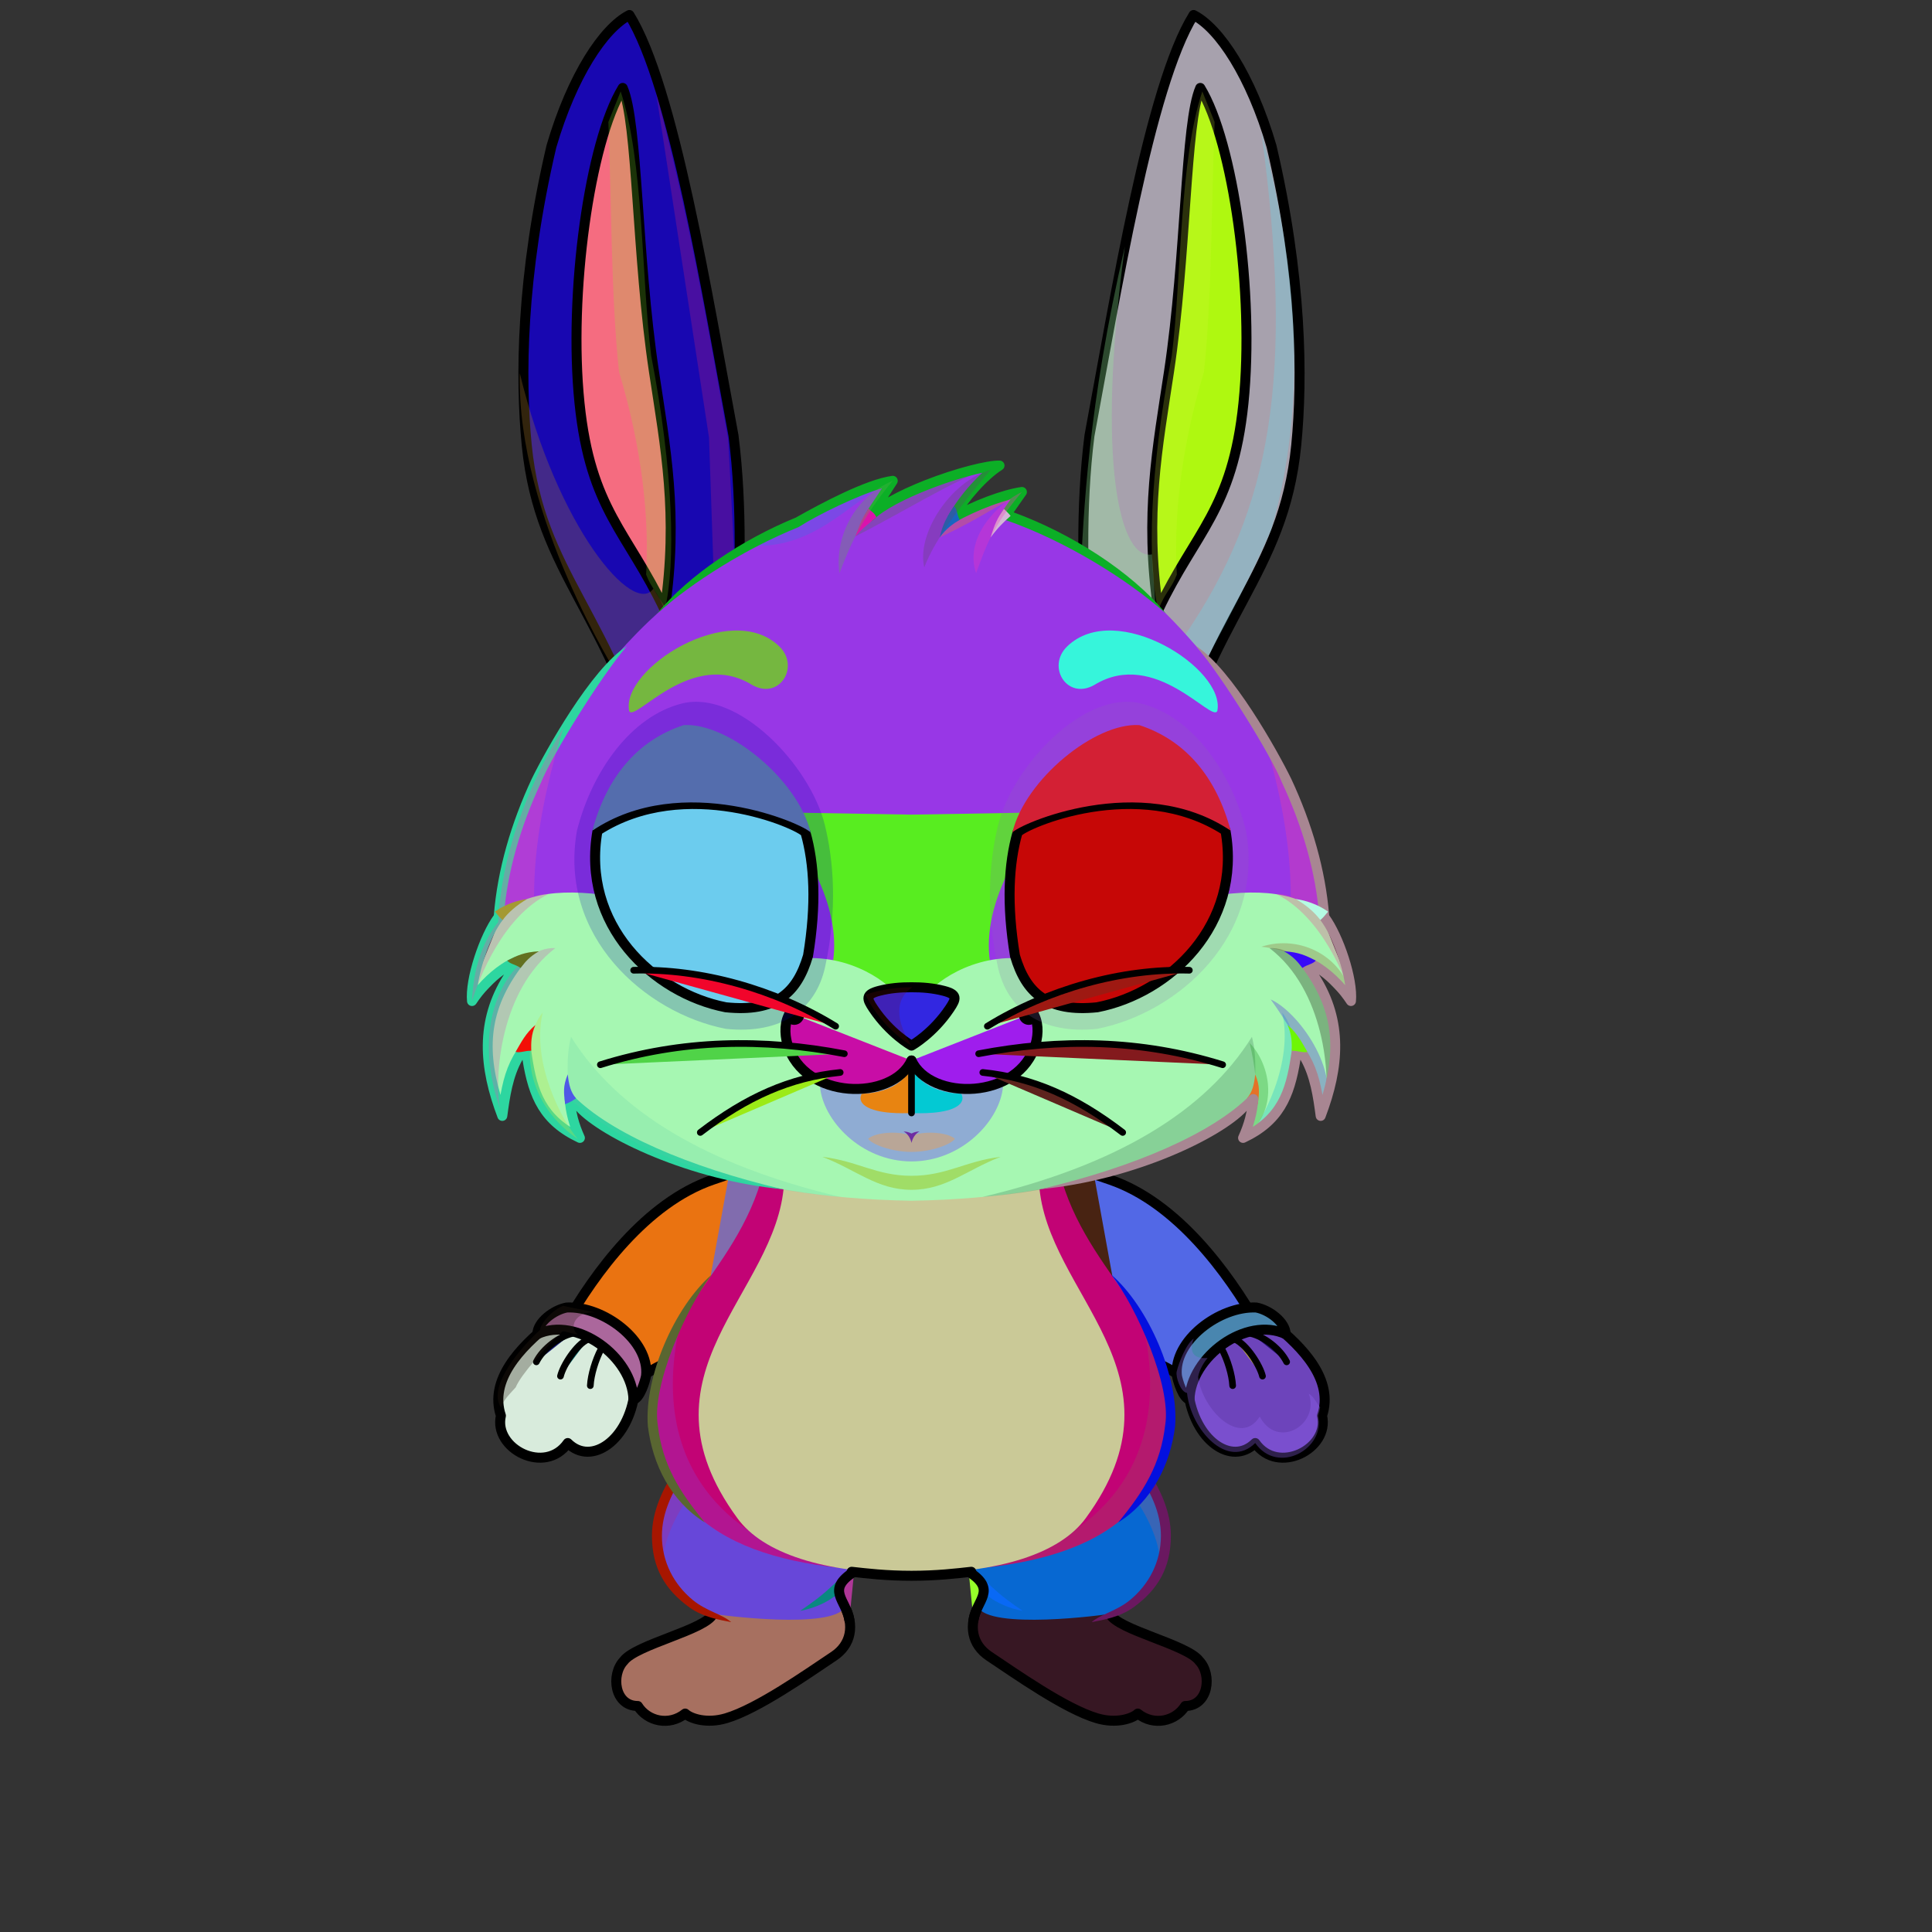 <?xml version="1.0" encoding="UTF-8"?><!DOCTYPE svg PUBLIC "-//W3C//DTD SVG 1.1//EN" "http://www.w3.org/Graphics/SVG/1.1/DTD/svg11.dtd"><!-- Creator: CorelDRAW 2017 --><svg xmlns="http://www.w3.org/2000/svg" xmlns:xlink="http://www.w3.org/1999/xlink" xml:space="preserve" width="290mm" height="290mm" version="1.1" style="shape-rendering:geometricPrecision; text-rendering:geometricPrecision; image-rendering:optimizeQuality; fill-rule:evenodd; clip-rule:evenodd" viewBox="0 0 29000 29000">
 <rect x="0" y="0" width="29000" height="29000" fill="#333333" stroke="none"/>
 <defs>
  <style type="text/css">
   <![CDATA[
    .str2 {stroke:black;stroke-width:100;stroke-linecap:round;stroke-linejoin:round;stroke-miterlimit:22.926}
    .str3 {stroke:black;stroke-width:100;stroke-linecap:round;stroke-linejoin:round;stroke-miterlimit:22.926}
    .str1 {stroke:black;stroke-width:150;stroke-linecap:round;stroke-linejoin:round;stroke-miterlimit:22.926}
    .str0 {stroke:black;stroke-width:150;stroke-linecap:round;stroke-linejoin:round;stroke-miterlimit:22.926}
    .fil4 {fill:none}
    .fil12 {fill:none;fill-rule:nonzero}
    .fil31 {fill:black}
    .fil41 {fill:white}
    .fil35 {fill:black;fill-rule:nonzero}
    .fil1 {fill:black;fill-rule:nonzero}
    .fil2 {fill:black;fill-opacity:0.2}
    .fil36 {fill:black;fill-rule:nonzero;fill-opacity:0.2}
    .fil14 {fill:black;fill-opacity:0.302}
    .fil22 {fill:white;fill-opacity:0.302}
    .fil40 {fill:black;fill-opacity:0.502}
    .fil30 {fill:black;fill-rule:nonzero;fill-opacity:0.6}
    .fil11 {fill:white;fill-opacity:0.702}
    .fil15 {fill:url(#id0)}
    .fil23 {fill:url(#id1)}
    .fil37 {fill:url(#id2)}
    .fil9 {fill:url(#id3)}
    .fil28 {fill:url(#id4)}
    .fil18 {fill:url(#id5)}
    .fil25 {fill:url(#id6)}
    .fil26 {fill:url(#id7)}
    .fil27 {fill:url(#id8)}
    .fil32 {fill:url(#id9)}
    .fil19 {fill:url(#id10)}
    .fil42 {fill:url(#id11)}
    .fil20 {fill:url(#id12)}
    .fil21 {fill:url(#id13)}
    .fil43 {fill:url(#id14)}
    .fil29 {fill:url(#id15)}
    .fil24 {fill:url(#id16)}
    .fil8 {fill:url(#id17)}
    .fil5 {fill:url(#id18)}
    .fil7 {fill:url(#id19)}
    .fil33 {fill:url(#id20)}
    .fil34 {fill:url(#id21)}
    .fil0 {fill:url(#id22)}
    .fil3 {fill:url(#id23)}
    .fil6 {fill:url(#id24)}
    .fil45 {fill:url(#id25)}
    .fil38 {fill:url(#id26)}
    .fil39 {fill:url(#id27)}
    .fil44 {fill:url(#id28)}
    .fil13 {fill:url(#id29);fill-rule:nonzero}
    .fil17 {fill:url(#id30);fill-rule:nonzero}
    .fil10 {fill:url(#id31);fill-rule:nonzero}
    .fil16 {fill:url(#id32);fill-rule:nonzero}
   ]]>
  </style>
  <linearGradient id="id0" gradientUnits="userSpaceOnUse" x1="15252.95" y1="19214.95" x2="18976.85" y2="19214.95">
   <stop offset="0" style="stop-opacity:1; stop-color:#635D5F"/>
   <stop offset="0.361" style="stop-opacity:1; stop-color:#635E5F"/>
   <stop offset="1" style="stop-opacity:1; stop-color:#9E9E9E"/>
  </linearGradient>
  <linearGradient id="id1" gradientUnits="userSpaceOnUse" x1="9479.7" y1="11796.79" x2="9479.7" y2="225.32">
   <stop offset="0" style="stop-opacity:1; stop-color:#635D5F"/>
   <stop offset="1" style="stop-opacity:1; stop-color:#ABABAB"/>
  </linearGradient>
  <linearGradient id="id2" gradientUnits="userSpaceOnUse" x1="15154.34" y1="13606.32" x2="18431.23" y2="13606.32">
   <stop offset="0" style="stop-opacity:1; stop-color:#314039"/>
   <stop offset="0.502" style="stop-opacity:1; stop-color:#9BBCA3"/>
   <stop offset="1" style="stop-opacity:1; stop-color:#314039"/>
  </linearGradient>
  <linearGradient id="id3" gradientUnits="userSpaceOnUse" xlink:href="#id0" x1="12088.41" y1="19482.54" x2="8408.8" y2="18947.35">
  </linearGradient>
  <linearGradient id="id4" gradientUnits="objectBoundingBox" x1="50%" y1="100%" x2="50%" y2="4.14588e-14%">
   <stop offset="0" style="stop-opacity:1; stop-color:black"/>
   <stop offset="1" style="stop-opacity:1; stop-color:#3D3D3D"/>
  </linearGradient>
  <linearGradient id="id5" gradientUnits="userSpaceOnUse" x1="13681.91" y1="17586.96" x2="13681.91" y2="23584.66">
   <stop offset="0" style="stop-opacity:1; stop-color:#635D5F"/>
   <stop offset="0.361" style="stop-opacity:1; stop-color:#645E60"/>
   <stop offset="1" style="stop-opacity:1; stop-color:#9E9E9E"/>
  </linearGradient>
  <linearGradient id="id6" gradientUnits="userSpaceOnUse" xlink:href="#id5" x1="13678.32" y1="18000.49" x2="13678.31" y2="6987.87">
  </linearGradient>
  <linearGradient id="id7" gradientUnits="userSpaceOnUse" x1="13681.94" y1="12192.84" x2="13681.94" y2="14931.29">
   <stop offset="0" style="stop-opacity:1; stop-color:#736F70"/>
   <stop offset="0.4" style="stop-opacity:1; stop-color:#736F70"/>
   <stop offset="1" style="stop-opacity:1; stop-color:#9C9C9C"/>
  </linearGradient>
  <linearGradient id="id8" gradientUnits="userSpaceOnUse" x1="13681.94" y1="13397.27" x2="13681.94" y2="18023.63">
   <stop offset="0" style="stop-opacity:1; stop-color:#FEFEFE"/>
   <stop offset="0.412" style="stop-opacity:1; stop-color:#FEFEFE"/>
   <stop offset="1" style="stop-opacity:1; stop-color:#C7C7C7"/>
  </linearGradient>
  <linearGradient id="id9" gradientUnits="userSpaceOnUse" x1="13681.99" y1="17290.6" x2="13681.99" y2="17002.03">
   <stop offset="0" style="stop-opacity:1; stop-color:#EE4A63"/>
   <stop offset="1" style="stop-opacity:1; stop-color:#CF7A7A"/>
  </linearGradient>
  <linearGradient id="id10" gradientUnits="userSpaceOnUse" x1="13682.61" y1="23621.47" x2="13682.61" y2="17530.18">
   <stop offset="0" style="stop-opacity:1; stop-color:#FEFEFE"/>
   <stop offset="0.369" style="stop-opacity:1; stop-color:#FEFEFE"/>
   <stop offset="0.678" style="stop-opacity:1; stop-color:#D8D8D8"/>
   <stop offset="1" style="stop-opacity:1; stop-color:#CACACA"/>
  </linearGradient>
  <linearGradient id="id11" gradientUnits="userSpaceOnUse" x1="16833.96" y1="10882.58" x2="16833.96" y2="12497.65">
   <stop offset="0" style="stop-opacity:1; stop-color:#5E5E5E"/>
   <stop offset="1" style="stop-opacity:1; stop-color:#333333"/>
  </linearGradient>
  <linearGradient id="id12" gradientUnits="userSpaceOnUse" xlink:href="#id1" x1="17883.8" y1="11796.79" x2="17883.8" y2="225.32">
  </linearGradient>
  <linearGradient id="id13" gradientUnits="userSpaceOnUse" x1="18710.11" y1="5237.41" x2="17295.91" y2="5237.41">
   <stop offset="0" style="stop-opacity:1; stop-color:#FAC4AF"/>
   <stop offset="0.439" style="stop-opacity:1; stop-color:#FFBCA1"/>
   <stop offset="1" style="stop-opacity:1; stop-color:#B57D67"/>
  </linearGradient>
  <linearGradient id="id14" gradientUnits="userSpaceOnUse" xlink:href="#id2" x1="12209.54" y1="13606.32" x2="8932.65" y2="13606.32">
  </linearGradient>
  <linearGradient id="id15" gradientUnits="userSpaceOnUse" x1="13035.58" y1="15256.97" x2="14327.92" y2="15256.97">
   <stop offset="0" style="stop-opacity:1; stop-color:#DB7087"/>
   <stop offset="0.31" style="stop-opacity:1; stop-color:#DB7188"/>
   <stop offset="1" style="stop-opacity:1; stop-color:#FFBDCB"/>
  </linearGradient>
  <linearGradient id="id16" gradientUnits="userSpaceOnUse" xlink:href="#id13" x1="8653.39" y1="5237.41" x2="10067.59" y2="5237.41">
  </linearGradient>
  <linearGradient id="id17" gradientUnits="userSpaceOnUse" x1="15604.72" y1="21259.12" x2="15604.72" y2="24313.04">
   <stop offset="0" style="stop-opacity:1; stop-color:#7A7A7A"/>
   <stop offset="0.69" style="stop-opacity:1; stop-color:#7A7A7A"/>
   <stop offset="1" style="stop-opacity:1; stop-color:#A6A6A6"/>
  </linearGradient>
  <linearGradient id="id18" gradientUnits="userSpaceOnUse" xlink:href="#id17" x1="11756.33" y1="21259.12" x2="11756.33" y2="24313.04">
  </linearGradient>
  <linearGradient id="id19" gradientUnits="userSpaceOnUse" x1="15885.41" y1="23793.09" x2="15885.41" y2="25069.03">
   <stop offset="0" style="stop-opacity:1; stop-color:#A0A0A0"/>
   <stop offset="0.302" style="stop-opacity:1; stop-color:#A0A0A0"/>
   <stop offset="1" style="stop-opacity:1; stop-color:#CCCCCC"/>
  </linearGradient>
  <linearGradient id="id20" gradientUnits="userSpaceOnUse" x1="13299.37" y1="15918.49" x2="13299.37" y2="16709.95">
   <stop offset="0" style="stop-opacity:1; stop-color:#D6D6D6"/>
   <stop offset="0.6" style="stop-opacity:1; stop-color:white"/>
   <stop offset="1" style="stop-opacity:1; stop-color:#FEFEFE"/>
  </linearGradient>
  <linearGradient id="id21" gradientUnits="userSpaceOnUse" xlink:href="#id20" x1="14064.61" y1="15918.49" x2="14064.61" y2="16709.95">
  </linearGradient>
  <linearGradient id="id22" gradientUnits="userSpaceOnUse" x1="11624.71" y1="23749.29" x2="10315.61" y2="25878.38">
   <stop offset="0" style="stop-opacity:1; stop-color:#C9C9C9"/>
   <stop offset="0.102" style="stop-opacity:1; stop-color:#C9C9C9"/>
   <stop offset="0.522" style="stop-opacity:1; stop-color:#F4F4F4"/>
   <stop offset="1" style="stop-opacity:1; stop-color:whitesmoke"/>
  </linearGradient>
  <linearGradient id="id23" gradientUnits="userSpaceOnUse" xlink:href="#id19" x1="11478.09" y1="23793.1" x2="11478.09" y2="25069.03">
  </linearGradient>
  <linearGradient id="id24" gradientUnits="userSpaceOnUse" xlink:href="#id22" x1="14673.51" y1="24813.83" x2="18113.17" y2="24813.84">
  </linearGradient>
  <linearGradient id="id25" gradientUnits="userSpaceOnUse" xlink:href="#id11" x1="10800.76" y1="10953.52" x2="10497.03" y2="12740.78">
  </linearGradient>
  <linearGradient id="id26" gradientUnits="objectBoundingBox" x1="0%" y1="50%" x2="100%" y2="50%">
   <stop offset="0" style="stop-opacity:1; stop-color:#8DB09C"/>
   <stop offset="0.502" style="stop-opacity:1; stop-color:#E8FFC6"/>
   <stop offset="1" style="stop-opacity:1; stop-color:#8DB09C"/>
  </linearGradient>
  <linearGradient id="id27" gradientUnits="userSpaceOnUse" x1="16209.59" y1="12068.19" x2="16209.58" y2="14421.86">
   <stop offset="0" style="stop-opacity:1; stop-color:black"/>
   <stop offset="0.349" style="stop-opacity:1; stop-color:black"/>
   <stop offset="1" style="stop-opacity:1; stop-color:#4F6E67"/>
  </linearGradient>
  <linearGradient id="id28" gradientUnits="userSpaceOnUse" xlink:href="#id27" x1="11154.3" y1="12068.19" x2="11154.29" y2="14421.86">
  </linearGradient>
  <linearGradient id="id29" gradientUnits="userSpaceOnUse" x1="8065.65" y1="20316.73" x2="9700.85" y2="20316.73">
   <stop offset="0" style="stop-opacity:1; stop-color:#E8E8E8"/>
   <stop offset="1" style="stop-opacity:1; stop-color:white"/>
  </linearGradient>
  <linearGradient id="id30" gradientUnits="userSpaceOnUse" xlink:href="#id29" x1="17768.37" y1="20669.13" x2="19192.13" y2="19964.32">
  </linearGradient>
  <linearGradient id="id31" gradientUnits="userSpaceOnUse" xlink:href="#id29" x1="7479.72" y1="20850.46" x2="9526.99" y2="20850.46">
  </linearGradient>
  <linearGradient id="id32" gradientUnits="userSpaceOnUse" xlink:href="#id29" x1="17916.11" y1="21248.75" x2="19804.18" y2="20452.17">
  </linearGradient>
 </defs>
 <g id="LeftLeg">
  <g id="_3088489362432">
   <g>
    <path class="fil0" d="M9573.88 25607.56c143.84,229.73 469.71,306.25 710.94,113.64 82.25,75.38 321.93,156.44 612.73,70.58 476.47,-140.69 1189.29,-663.96 1588.92,-930.44 256.68,-171.15 238.41,-544.4 121.16,-773.91 -423.38,365.24 -911.14,-177.33 -1252.11,-266.11 -435.2,-109.14 -857.91,169.39 -622.39,442.79 -231.41,102.78 -1192.74,479.99 -1370.53,666.43 -196.48,206.03 -140.57,677.02 211.28,677.02z" style="fill:#2e8fe9"/>
    <path class="fil1" d="M9471.91 25509.18l179.92 70.84c-24.02,-363.27 70.95,-533.54 288.35,-635.69 -334.66,-8.44 -477.06,276.36 -468.27,564.85z" style="fill:#03ddad"/>
    <path class="fil1" d="M10344.89 25668.94l-171.39 28.82c-44.58,-234.04 -11.98,-519.11 336.6,-576.96 -162.1,105.53 -189.39,354.22 -165.21,548.14z" style="fill:#d44328"/>
    <path class="fil2" d="M9563.75 25638.25c143.84,229.74 457.38,306.26 698.62,113.65 306.49,280.9 1067.13,-13.34 1405.93,-416.13 366.46,-233.17 787.89,-452.54 926.25,-536.7 181.74,-110.55 143.72,-463.11 24.4,-626.99 -20.78,-15 -42.29,-28.62 -64.56,-40.6 69.73,572.42 -2292.04,1895.54 -2278.76,1178.89 -248.36,366.62 -681.09,199.81 -621.45,-161.29 -147.51,143.73 -315.82,-15.44 -166.22,-294.09 -212.43,66.68 -250.92,309.15 -244.09,472.87 20.12,164.74 124.22,310.39 319.88,310.39z" style="fill:#e0581e"/>
    <path class="fil3" d="M11551.6 25046.29c233.27,-63.02 502.94,-184.23 695.35,-312.53 123.59,-82.42 507.88,-378.27 394.95,-659.16 -285.65,-335.58 -991.02,-243.98 -1460.64,-277.26 -223.5,-30.13 -629.7,97 -491.11,485.47 -131.94,73.15 -300.33,142.21 -370.83,194.75 -209.04,334.19 923.42,684.98 1232.28,568.73z" style="fill:#422cc4"/>
    <path class="fil4 str0" d="M9573.88 25607.56c143.84,229.74 469.71,306.25 710.94,113.64 82.25,75.38 321.93,156.44 612.73,70.58 476.47,-140.69 1220.16,-666.16 1619.79,-932.64 256.68,-171.15 315.96,-462.13 152.73,-765.52 -256.54,-285.57 -973.58,-183.52 -1314.55,-272.3 -435.2,-109.14 -784.2,-80.21 -652.31,402.66 -105.23,239.73 -1158.44,458.41 -1340.61,706.56 -196.46,206 -140.57,677.02 211.28,677.02z" style="fill:#a77060"/>
   </g>
   <g>
    <path class="fil5" d="M13657.36 23330.2c-350.13,0 -812.53,48.85 -1030.26,461.25 -87.53,165.8 123.6,236.81 55.98,329.08 -172.91,345.74 -1892.1,125.83 -2006.85,98.29 -453.63,-190.83 -819.62,-624.03 -820.92,-1068.6 -2.52,-860.66 851.23,-1651.69 1153.94,-1891.1 621.48,859.57 1470.39,1269.07 2648.11,1328.08l0 743z" style="fill:#6747d9"/>
    <path class="fil2" d="M9963.38 23534.94c-67.26,-148.73 -106.69,-305.87 -107.15,-464.07 -2.29,-775.51 724.56,-1425.03 1053.4,-1726.35l157.05 727.06c-26.43,47.89 -52.85,95.78 -79.28,143.67 -387.48,-413.26 -1131.08,852.41 -1024.02,1319.69z" style="fill:#db155c"/>
    <path class="fil1" d="M11053.65 21319.22c-474.85,376.94 -1120.37,1042.59 -1118.33,1735.75 1.13,388.03 178.15,727.78 465.88,963.66 200.45,164.33 440.69,212.09 574.07,330.27 -171.14,-34.1 -422.55,-72.82 -630.16,-223.79 -362.58,-263.67 -557.8,-589.45 -559.21,-1070.14 -2.19,-736.68 664.8,-1449.29 1177.06,-1854.44l46.29 58.59 44.38 60.1 0.02 0z" style="fill:#a71600"/>
    <path class="fil1" d="M12653.42 23857.12c-52.64,47.8 -254.72,249.77 -643.78,323.44 342.19,-232.66 418.64,-321.03 542.83,-433.79l100.95 110.35z" style="fill:#098980"/>
    <path class="fil4 str1" d="M12820.8 23591.19c-432.75,276.25 -118.56,419 -71.82,726.52" style="fill:#ae3797"/>
   </g>
  </g>
 </g>
 <g id="RightLeg">
  <g id="_3088489355392">
   <g>
    <path class="fil6" d="M17789.62 25607.56c-143.84,229.73 -469.71,306.25 -710.94,113.64 -82.25,75.38 -321.93,156.44 -612.73,70.58 -476.47,-140.69 -1189.29,-663.96 -1588.92,-930.44 -256.68,-171.15 -238.41,-544.4 -121.16,-773.91 423.38,365.24 911.14,-177.33 1252.11,-266.11 435.2,-109.14 857.91,169.39 622.39,442.79 231.41,102.78 1192.74,479.99 1370.53,666.43 196.48,206.03 140.57,677.02 -211.28,677.02z" style="fill:#07cd08"/>
    <path class="fil1" d="M17891.59 25509.18l-179.92 70.84c24.02,-363.27 -70.95,-533.54 -288.35,-635.69 334.66,-8.44 477.06,276.36 468.27,564.85z" style="fill:#3703a2"/>
    <path class="fil1" d="M17018.61 25668.94l171.39 28.82c44.58,-234.04 11.98,-519.11 -336.6,-576.96 162.1,105.53 189.39,354.22 165.21,548.14z" style="fill:#eca1e4"/>
    <path class="fil2" d="M17799.75 25638.25c-143.84,229.74 -457.38,306.26 -698.62,113.65 -306.49,280.9 -1067.13,-13.34 -1405.93,-416.13 -366.46,-233.17 -787.89,-452.54 -926.25,-536.7 -181.74,-110.55 -143.72,-463.11 -24.4,-626.99 20.78,-15 42.29,-28.62 64.56,-40.6 -69.73,572.42 2292.04,1895.54 2278.76,1178.89 248.36,366.62 681.09,199.81 621.45,-161.29 147.51,143.73 315.82,-15.44 166.22,-294.09 212.43,66.68 250.92,309.15 244.09,472.87 -20.12,164.74 -124.22,310.39 -319.88,310.39z" style="fill:#27fecc"/>
    <path class="fil7" d="M15811.9 25046.29c-233.27,-63.02 -502.94,-184.23 -695.35,-312.53 -123.59,-82.42 -507.88,-378.27 -394.95,-659.16 285.65,-335.58 991.02,-243.98 1460.64,-277.26 223.5,-30.13 629.7,97 491.11,485.47 131.94,73.15 300.33,142.21 370.83,194.75 209.04,334.19 -923.42,684.98 -1232.28,568.73z" style="fill:#c5dd8a"/>
    <path class="fil4 str0" d="M17789.62 25607.56c-143.84,229.74 -469.71,306.25 -710.94,113.64 -82.25,75.38 -321.93,156.44 -612.73,70.58 -476.47,-140.69 -1220.16,-666.16 -1619.79,-932.64 -256.68,-171.15 -315.96,-462.13 -152.73,-765.52 256.54,-285.57 973.58,-183.52 1314.55,-272.3 435.2,-109.14 784.2,-80.21 652.31,402.66 105.23,239.73 1158.44,458.41 1340.61,706.56 196.46,206 140.57,677.02 -211.28,677.02z" style="fill:#371723"/>
   </g>
   <g>
    <path class="fil8" d="M13703.69 23330.2c350.13,0 812.53,48.85 1030.26,461.25 87.53,165.8 -123.6,236.81 -55.98,329.08 172.91,345.74 1892.1,125.83 2006.85,98.29 453.63,-190.83 819.62,-624.03 820.92,-1068.6 2.52,-860.66 -851.23,-1651.69 -1153.94,-1891.1 -621.48,859.57 -1470.39,1269.07 -2648.11,1328.08l0 743z" style="fill:#0768d2"/>
    <path class="fil2" d="M17397.67 23534.94c67.26,-148.73 106.69,-305.87 107.15,-464.07 2.29,-775.51 -724.56,-1425.03 -1053.4,-1726.35l-157.05 727.06c26.43,47.89 52.85,95.78 79.28,143.67 387.48,-413.26 1131.08,852.41 1024.02,1319.69z" style="fill:#fa5d49"/>
    <path class="fil1" d="M16307.4 21319.22c474.85,376.94 1120.37,1042.59 1118.33,1735.75 -1.13,388.03 -178.15,727.78 -465.88,963.66 -200.45,164.33 -440.69,212.09 -574.07,330.27 171.14,-34.1 422.55,-72.82 630.16,-223.79 362.58,-263.67 557.8,-589.45 559.21,-1070.14 2.19,-736.68 -664.8,-1449.29 -1177.06,-1854.44l-46.29 58.59 -44.38 60.1 -0.02 0z" style="fill:#6a1860"/>
    <path class="fil1" d="M14707.63 23857.12c52.64,47.8 254.72,249.77 643.78,323.44 -342.19,-232.66 -418.64,-321.03 -542.83,-433.79l-100.95 110.35z" style="fill:#0969f5"/>
    <path class="fil4 str1" d="M14540.25 23591.19c432.75,276.25 118.56,419 71.82,726.52" style="fill:#96fe2a"/>
   </g>
  </g>
 </g>
 <g id="LeftArm">
 <animateTransform type="translate" values="0;0 200;0;0 200;0;0 200;0;0 200;0" dur="10" repeatCount="indefinite" additive="sum" attributeName="transform"/>
  <g id="_3088809980016">
   <g>
    <path class="fil9" d="M10698.47 17708.66c-1006.56,345.42 -1818.61,1401.79 -2256.58,2165.43 -288.88,503.69 636.05,1265.03 911.19,1013.51 627.05,-573.16 1208.37,-619.77 1688.45,-542.14 741.88,119.97 1352.69,-1920.87 930.82,-2545.29 -298.45,-339.14 -624.84,-437.37 -1273.88,-91.51z" style="fill:#816cae"/>
    <path class="fil2" d="M9417.71 20830.3c602.27,-518.8 1160.28,-559.8 1623.82,-484.84 171.07,27.66 335.13,-59.69 481.2,-217.95 325.13,-471.76 -752.73,-1097.7 -1038.62,-655.88 -261.31,403.84 -734.1,847.76 -1111.39,1126.01 1.79,93.3 -16.27,193.39 44.96,232.66l0 -0.01 0.03 0.01z" style="fill:#5f241a"/>
    <path class="fil4 str0" d="M10452.72 20332.96c-340.18,46.54 -711.15,199.54 -1099.64,554.65 -275.13,251.49 -1152.89,-508.63 -864.02,-1012.31 437.96,-763.63 1202.86,-1821.23 2209.41,-2166.64 90.05,-30.9 171.83,-58.83 246.03,-84.05" style="fill:#ea7311"/>
   </g>
   <g>
    <path class="fil10" d="M8249.52 19871.22c517.39,-216.39 1179.59,280.43 1277.47,1022.13 -88.75,720.43 -647.85,1120.83 -1004.64,767.11 -339.89,486.99 -1118.53,83.94 -1003.52,-410.55 -178.58,-536.52 287.45,-1024.28 730.69,-1378.69z" style="fill:#b01ae7"/>
    <path class="fil11" d="M8522.35 21660.46c-339.89,486.99 -1058.85,86.42 -943.84,-408.07 -14.66,-44.04 -24.85,-87.77 -31.1,-131.18 57.74,-55.36 85.07,-151.95 170.38,-200.38 -168.72,461.01 469.87,846.91 736.56,342.92 372.86,581.22 1130.89,-387.51 833.37,-864.8 646.92,459.83 -181.56,1840.3 -765.37,1261.51z" style="fill:#f07b56"/>
    <path class="fil1" d="M7587.5 21326.84l-136.73 -145.16c41.66,-159.16 210.7,-395.97 396.38,-369.38 -135.45,104.32 -236.89,311.59 -259.65,514.54zm989.79 275.85l-152.15 56.56c-90.4,-171.92 -77.82,-456.85 107.15,-555.6 -87.37,120.27 -72.87,338.31 45,499.04z" style="fill:#fa6881"/>
    <path class="fil12 str0" d="M8249.52 19871.22c647.88,-368.69 1457.24,222.39 1277.47,1022.13 -88.75,720.43 -647.85,1120.83 -1004.64,767.11 -339.89,486.99 -1118.53,83.94 -1003.52,-410.55 -178.58,-536.52 287.45,-1024.28 730.69,-1378.69z" style="fill:#d8ebdc"/>
    <path class="fil4 str2" d="M8583.69 20017.08c-184.17,43.69 -430.38,221.02 -533.11,424.75" style="fill:#15186f"/>
    <path class="fil4 str2" d="M8826.83 20102.93c-178.36,79.12 -376.04,395.16 -413.88,553.06" style="fill:#016166"/>
    <path class="fil4 str2" d="M9022.5 20250.82c-84.28,159.27 -153.5,386.52 -161.57,548.1" style="fill:#20e470"/>
    <path class="fil13 str0" d="M8065.66 20026.08c-0.65,-177.95 246.51,-364.53 441.5,-399.82 550.72,-24.88 1245,497.87 1190.68,1021.83 -10.33,70.33 -89.49,338.97 -189.41,359.96 -15.21,-637.18 -850.5,-1258.29 -1442.77,-981.97z" style="fill:#ab679c"/>
    <path class="fil14" d="M8929.52 19700.36c-304.06,-17.37 -392.41,236.73 -260.17,324.74 -20.52,19.28 -208.28,-58.56 -229.71,-37.87 -276.92,267.36 -617.46,642.02 -698.64,837.12 -139.93,151.33 -173.99,187.37 -220.72,302.52 -218,-322.8 333.34,-939.5 589.37,-1166.88 -13.95,-48.71 129.89,-266.9 342.3,-359.71 102.76,26.28 374.81,73.8 477.57,100.08z" style="fill:#2d1e16"/>
   </g>
  </g>
 </g>
 <g id="RightArm">
 <animateTransform type="translate" values="0;0 200;0;0 200;0;0 200;0;0 200;0" dur="10" repeatCount="indefinite" additive="sum" attributeName="transform"/>
  <g id="_3088809975824">
   <g>
    <path class="fil15" d="M16665.03 17708.66c1006.56,345.42 1818.61,1401.79 2256.58,2165.43 288.88,503.69 -636.05,1265.03 -911.19,1013.52 -627.05,-573.17 -1208.37,-619.78 -1688.45,-542.15 -741.88,119.97 -1352.69,-1920.87 -930.81,-2545.29 298.44,-339.14 624.83,-437.37 1273.87,-91.51z" style="fill:#482312"/>
    <path class="fil2" d="M17945.79 20830.3c-602.27,-518.8 -1160.28,-559.8 -1623.82,-484.84 -171.07,27.66 -335.13,-59.69 -481.2,-217.95 -325.13,-471.76 752.73,-1097.7 1038.62,-655.88 261.31,403.84 734.1,847.76 1111.39,1126.01 -1.79,93.3 16.27,193.39 -44.96,232.66l0 -0.01 -0.03 0.01z" style="fill:#71fd91"/>
    <path class="fil4 str0" d="M16910.78 20332.96c340.18,46.54 711.15,199.54 1099.64,554.65 275.13,251.49 1152.89,-508.63 864.02,-1012.31 -437.96,-763.63 -1202.86,-1821.23 -2209.41,-2166.64 -90.05,-30.9 -171.83,-58.83 -246.03,-84.05" style="fill:#5268e6"/>
   </g>
   <g>
    <path class="fil16" d="M19113.98 19871.22c-517.39,-216.39 -1179.59,280.43 -1277.47,1022.13 88.75,720.43 647.85,1120.83 1004.64,767.11 339.89,486.99 1118.53,83.94 1003.52,-410.55 178.58,-536.52 -287.45,-1024.28 -730.69,-1378.69z" style="fill:#e93deb"/>
    <path class="fil11" d="M18752.11 19827.95c284.41,251.15 771.15,757.91 870.39,996.4 139.93,151.33 173.99,187.37 220.72,302.52 234.83,-347.73 -527.46,-1076.42 -731.19,-1246.02l-359.92 -52.9z" style="fill:#55db6b"/>
    <path class="fil1" d="M19776 21326.84l136.73 -145.16c-41.66,-159.16 -210.7,-395.97 -396.38,-369.38 135.45,104.32 236.89,311.59 259.65,514.54zm-989.79 275.85l152.15 56.56c90.4,-171.92 77.82,-456.85 -107.15,-555.6 87.37,120.27 72.87,338.31 -45,499.04z" style="fill:#4e8e44"/>
    <path class="fil12 str0" d="M19113.98 19871.22c-647.88,-368.69 -1457.24,222.39 -1277.47,1022.13 88.75,720.43 647.85,1120.83 1004.64,767.11 339.89,486.99 1118.53,83.94 1003.52,-410.55 178.58,-536.52 -287.45,-1024.28 -730.69,-1378.69z" style="fill:#6d44bb"/>
    <path class="fil4 str2" d="M18779.81 20017.08c184.17,43.69 430.38,221.02 533.11,424.75" style="fill:#211066"/>
    <path class="fil4 str2" d="M18536.67 20102.93c178.36,79.12 376.04,395.16 413.88,553.06" style="fill:#d0ba3e"/>
    <path class="fil4 str2" d="M18341 20250.82c84.28,159.27 153.5,386.52 161.57,548.1" style="fill:#a62118"/>
    <path class="fil17 str0" d="M19297.84 20026.08c0.65,-177.95 -246.51,-364.53 -441.5,-399.82 -550.72,-24.88 -1245,497.87 -1190.68,1021.83 10.33,70.33 89.49,338.97 189.41,359.96 15.21,-637.18 850.5,-1258.29 1442.77,-981.97z" style="fill:#4986af"/>
    <path class="fil14" d="M18841.15 21660.46c339.89,486.99 1058.85,86.42 943.84,-408.07 14.66,-44.04 24.85,-87.77 31.1,-131.18 -57.74,-55.36 -85.07,-151.95 -170.38,-200.38 168.72,461.01 -469.87,846.91 -736.56,342.92 -297.07,463.08 -859.53,-103.28 -925.41,-594.04 22.43,-126.79 104.18,-240.97 142.54,-286.37 -201.17,19.18 -287.36,-79.37 -207.73,-291.62 -115.34,81.98 -226.32,367.44 -255.88,495.38 -18.83,81.51 59.63,310.55 154.87,321.31 57.69,553.39 610.23,1161.88 1023.61,752.05z" style="fill:#996bf9"/>
   </g>
  </g>
 </g>
 <g id="Body">
 <animateTransform type="translate" values="0;0 200;0;0 200;0;0 200;0;0 200;0" dur="10" repeatCount="indefinite" additive="sum" attributeName="transform"/>
  <g id="_3088809971536">
   <path class="fil18" d="M13681.91 23584.65c-2066.44,0 -3672.05,-468.81 -3882.82,-2186.56 -189.76,-1498.94 1265.84,-2229.52 1661.9,-3811.13 846.72,89.58 1269.39,137.52 2220.92,158.78 951.53,-21.26 1374.2,-69.2 2220.92,-158.78 396.06,1581.61 1851.66,2312.19 1661.9,3811.13 -210.77,1717.75 -1816.38,2186.56 -3882.82,2186.56z" style="fill:#c20375"/>
   <path class="fil2" d="M12460.77 23516.79c-1462.11,-182.68 -2490.86,-748.96 -2661.68,-2118.7 -40.82,-625.34 34.46,-953.91 416.14,-1562.86 -483.68,2081.92 606.32,3242.51 2245.54,3681.56z" style="fill:#7363fe"/>
   <path class="fil2" d="M14902.73 23516.79c1462.11,-182.68 2490.86,-748.96 2661.68,-2118.7 40.82,-625.34 -34.46,-953.91 -416.14,-1562.86 483.68,2081.92 -606.32,3242.51 -2245.54,3681.56z" style="fill:#7d7953"/>
   <path class="fil19" d="M11069.36 22790.23c383.81,523.6 1282.49,823.13 2613.25,831.24 1330.76,-8.11 2229.44,-307.64 2613.25,-831.24 1600.89,-2184.13 -596.24,-3359.17 -699.2,-5026.22 -360.45,-156 -1134.13,-233.91 -1909.35,-233.81l-9.4 0.01 0 -0.01c-775.22,-0.1 -1548.9,77.81 -1909.35,233.81 -102.96,1667.05 -2300.09,2842.09 -699.2,5026.22zm2617.95 -5260.02l0 -0.01" style="fill:#cac997"/>
   <path class="fil4 str1" d="M12784.18 23593c217.97,24 516.15,59.99 897.57,59.99 381.42,0 679.6,-35.99 897.57,-59.99" style="fill:#3e7571"/>
   <path class="fil1" d="M10578.99 22852.12c-508.42,-318.66 -783.45,-867.36 -854.31,-1444.95 -57.38,-739.1 402.94,-1794.35 959.1,-2275.15 -379.19,486.76 -904.9,1672.99 -810.28,2256.99 68.78,598.88 325.22,1001.98 705.49,1463.11z" style="fill:#596631"/>
   <path class="fil1" d="M16784.51 22852.12c508.42,-318.66 783.45,-867.36 854.31,-1444.95 57.38,-739.1 -402.94,-1794.35 -959.1,-2275.15 379.19,486.76 904.9,1672.99 810.28,2256.99 -68.78,598.88 -325.22,1001.98 -705.49,1463.11z" style="fill:#0310df"/>
  </g>
 </g>
 <g id="Ears">
 <animateTransform type="translate" values="0;0 200;0;0 200;0;0 200;0;0 200;0" dur="10" repeatCount="indefinite" additive="sum" attributeName="transform"/>
  <g id="_3088809969168">
   <path class="fil20 str0" d="M16322.14 9825.84c-70.11,-1072.38 -104.65,-2214.2 31.08,-3286.59 389.43,-2084.54 897.54,-5245.07 1562.63,-6313.93 387.48,198.53 858.5,908.2 1170.54,1971.11 456.99,1949.99 469.97,3480.9 370.5,4487.04 -193.47,1957.06 -1287.91,2537.5 -1937.93,5113.32 -413.01,-680.15 -783.82,-1290.8 -1196.82,-1970.95z" style="fill:#a7a1ad"/>
   <path class="fil21 str0" d="M17547.18 5578.3c263.15,-1747.26 242,-3740.69 469.32,-4258.44 496.34,809.99 816.9,3087.73 648.24,4731.69 -164.37,1602.2 -720.52,1927.22 -1279.18,3103.4 -209.07,-1434.76 -9.4,-2441.18 161.62,-3576.65z" style="fill:#aff810"/>
   <path class="fil2" d="M18047.17 1372.19l184.59 459.36c-47.45,1181.11 -38.69,2606.87 -159.34,3746.03 -352.84,1175.17 -455.54,2213.84 -407.64,3047.05 -81.17,212.74 -167.61,251.09 -279.22,530.32 -169.01,-695 -129.96,-2087.93 203.13,-3814.71 150.16,-1193.13 110.44,-2922.78 458.48,-3968.05z" style="fill:#d9f83f"/>
   <path class="fil14" d="M16212.25 8763.98c56,-1103.38 115.52,-2653.84 672.69,-5064.69 -439.43,3257.5 -70.74,4718.77 406.07,4621.74l50.67 752.71 -1129.43 -309.76z" style="fill:#93f19a"/>
   <path class="fil22" d="M18139.35 9844.74c370.63,-690.33 690.9,-1312.85 941.05,-1891.41 648.24,-2223.68 259.13,-4451.54 -146.59,-5968.55 495.78,3675.16 152.48,5630.36 -1137.86,7534.89 129.69,168.55 228.93,216.72 343.4,325.07z" style="fill:#69daed"/>
  </g>
  <g id="_3088809966256">
   <path class="fil23 str0" d="M11041.36 9825.84c70.11,-1072.38 104.65,-2214.2 -31.08,-3286.59 -389.43,-2084.54 -897.54,-5245.07 -1562.63,-6313.93 -387.48,198.53 -858.5,908.2 -1170.54,1971.11 -456.99,1949.99 -469.97,3480.9 -370.5,4487.04 193.47,1957.06 1287.91,2537.5 1937.93,5113.32 413.01,-680.15 783.82,-1290.8 1196.82,-1970.95z" style="fill:#1807b1"/>
   <path class="fil24 str0" d="M9816.32 5578.3c-263.15,-1747.26 -242,-3740.69 -469.32,-4258.44 -496.34,809.99 -816.9,3087.73 -648.24,4731.69 164.37,1602.2 720.52,1927.22 1279.18,3103.4 209.07,-1434.76 9.4,-2441.18 -161.62,-3576.65z" style="fill:#f56c80"/>
   <path class="fil2" d="M9316.33 1372.19l-184.59 459.36c47.45,1181.11 38.69,2606.87 159.34,3746.03 352.84,1175.17 455.54,2213.84 407.64,3047.05 81.17,212.74 167.61,251.09 279.22,530.32 169.01,-695 129.96,-2087.93 -203.13,-3814.71 -150.16,-1193.13 -110.44,-2922.78 -458.48,-3968.05z" style="fill:#8bff2b"/>
   <path class="fil14" d="M9291.88 10179.94c-9.29,-39.34 -1537.52,-2405.57 -1489.9,-4579.15 566.03,2334.31 1711.17,3659.62 2005.75,3234.23 313.74,525.28 157.3,187.34 278.28,429.9l-794.13 915.02z" style="fill:#a8792b"/>
   <path class="fil22" d="M11017.27 8242.86l-86.79 -1654.17c-312.77,-1731.9 -607.95,-3465.38 -1080.31,-5182.77l792.45 5163.43 64.06 1878.91 310.59 -205.4z" style="fill:#b7227b"/>
  </g>
 </g>
 <g id="Head">
 <animateTransform type="translate" values="0;0 200;0;0 200;0;0 200;0;0 200;0" dur="10" repeatCount="indefinite" additive="sum" attributeName="transform"/>
  <g id="_3088810013264">
   <path class="fil25" d="M13681.94 18000.49l-6221.12 -4341.92c226.69,-2223.97 1999.71,-4643.01 4125.86,-5605.23 266.32,-120.53 1194.73,-750.54 1813.74,-836.21 -353.87,503.04 -277.64,390.59 -348.21,536.77 386.84,-378.77 1621.09,-774.42 1951.26,-765.89 -203.88,126.03 -516.31,450.6 -703.93,785.37 336.55,-187.22 759.34,-348.28 1039.52,-388.83 -73.52,104.47 -150.27,186.59 -267.91,361.04 796.47,229.14 1678.09,712.43 2428.12,1462.13 1272.9,1272.33 2245.24,3075.01 2396.54,4384.23l-6213.87 4408.54z" style="fill:#9837e6"/>
   <path class="fil26" d="M15732.37 12192.84c-712.48,842.18 -1159.98,1906.72 -707.77,2738.45l-1342.66 0 -1342.66 0c452.21,-831.73 4.71,-1896.27 -707.77,-2738.45l2050.43 35.02 2050.43 -35.02z" style="fill:#58ed20"/>
   <path class="fil27" d="M13681.94 18023.63c-2723.24,-44.78 -4165.99,-783.9 -5131.3,-1526.22 -118.03,-138.57 246.03,729.87 153.89,582.98 -811.58,-415.94 -749.13,-1192.43 -824.07,-1369.1 -395.6,560.2 -300.41,1173.5 -340.72,1038.92 -553.06,-1682.09 291.96,-2193.22 265.55,-2332.99 -22.92,-121.3 -659.06,672.35 -720.47,608.55 -92.95,-96.57 385.73,-1039.1 398.95,-1232.06 617.85,-831.01 2853.43,-226.15 4329.93,625.82 813.96,-175.83 1501.1,294.7 1647.77,525.5l220.47 45.69 220.47 -45.69c146.67,-230.8 833.81,-701.33 1647.77,-525.5 1476.5,-851.97 3712.08,-1456.83 4329.93,-625.82 13.22,192.96 491.9,1135.49 398.95,1232.06 -61.41,63.8 -697.55,-729.85 -720.47,-608.55 -26.41,139.77 818.61,650.9 265.55,2332.99 -40.31,134.58 54.88,-478.72 -340.72,-1038.92 -74.94,176.67 -12.49,953.16 -824.07,1369.1 -92.14,146.89 271.92,-721.55 153.89,-582.98 -965.31,742.32 -2408.06,1481.44 -5131.3,1526.22z" style="fill:#a6f7b2"/>
   <path class="fil22" d="M18791.75 15563.76c81.81,311.65 42.74,619.28 40.38,915.13 -967.87,841.27 -2476.24,1356.5 -4083.45,1487.34 2016.32,-478.51 3346.27,-1286.89 4043.07,-2402.47z" style="fill:#407b5a"/>
   <path class="fil28" d="M11698 9703.13c314.53,304.53 -0.98,813.51 -410.39,576.75 -910.55,-556.47 -1767.89,580.36 -1843.76,391.29 -126.22,-629.61 1517.15,-1681.61 2254.15,-968.04z" style="fill:#75b740"/>
   <g>
    <path class="fil22" d="M19155.84 13418.13c69.86,1.12 143.71,13.38 218.92,37.01 1.27,-739.41 -146.21,-1579.4 -441.87,-2533.03 571.54,928.44 934.68,1945.99 981.08,2919.44 211.52,263.08 371.07,653.4 392.57,1184.23 -104.11,-336.23 -458.59,-1264.39 -1150.7,-1607.65z" style="fill:#f24296"/>
    <path class="fil22" d="M19055.04 14230.87c554.58,-30.16 1350.37,927.79 829.06,2416.66 95.07,-497.49 -5.61,-1788.17 -829.06,-2416.66z" style="fill:#1a190c"/>
    <path class="fil22" d="M19245.2 15199.13c295.77,354.2 338.95,1298.27 -527.5,1898.9 231.99,-267.7 703.66,-1146.7 527.5,-1898.9z" style="fill:#10bed2"/>
   </g>
   <path class="fil29 str0" d="M13681.94 15694.79l-0.19 -0.11 -0.19 0.11 0 -0.21c-11.76,-6.6 -323.19,-183.64 -572.44,-555.43 -100.94,-150.58 -121.03,-212.36 89.47,-266.52 158.98,-40.9 320.03,-54.23 483.16,-53.43 163.13,-0.8 324.18,12.53 483.16,53.43 210.5,54.16 190.41,115.94 89.47,266.52 -249.25,371.79 -560.68,548.83 -572.44,555.43l0 0.21z" style="fill:#3227e1"/>
   <path class="fil30" d="M12344.15 17364.52c525.55,61.64 811.65,284.62 1337.79,284.62 526.14,0 812.24,-222.98 1337.79,-284.62 -503.02,191.36 -818.07,494.94 -1337.79,494.9 -519.72,0.04 -834.77,-303.54 -1337.79,-494.9z" style="fill:#9dcc36"/>
   <g>
    <path class="fil31" d="M13681.94 17433.2c-759.09,0 -1334.68,-619.85 -1374.24,-1131.17 531.03,229.73 1337.35,65.02 1346.61,-406.99l27.63 0 27.63 0c9.26,472.01 815.58,636.72 1346.61,406.99 -39.56,511.32 -615.15,1131.17 -1374.24,1131.17z" style="fill:#8facd3"/>
    <path class="fil32" d="M13681.99 17051.55c-159.18,-77.17 -527.46,-64.64 -651.6,41.13 52.43,82.53 349.71,197.92 651.55,197.92l0.05 -239.05c159.18,-77.17 527.46,-64.64 651.6,41.13 -52.43,82.53 -349.71,197.92 -651.55,197.92l-0.05 -239.05z" style="fill:#b9a697"/>
    <path class="fil33" d="M13681.81 15918.49l0 787.79c0,0 -392.11,26.8 -615.42,-64.51 -223.3,-91.31 -130.19,-224.25 -130.19,-224.25 0,0 685.02,2.92 745.61,-499.03z" style="fill:#e88411"/>
    <path class="fil34" d="M13682.17 15918.49l0 787.79c0,0 392.11,26.8 615.42,-64.51 223.3,-91.31 130.19,-224.25 130.19,-224.25 0,0 -685.02,2.92 -745.61,-499.03z" style="fill:#03c9d3"/>
    <line class="fil4 str2" x1="13681.94" y1="15895.05" x2="13681.94" y2="16706.28"/>
    <g>
     <path class="fil4 str0" d="M11860.46 15203.79c-82.88,119.02 -87.68,307.54 -41.48,467.47 244.49,846.38 1582.6,858.72 1862.95,247.23" style="fill:#c80da6"/>
     <circle class="fil31" cx="11920.84" cy="15233.73" r="149.93"/>
    </g>
    <g>
     <path class="fil4 str0" d="M15503.42 15203.79c82.88,119.02 87.68,307.54 41.48,467.47 -244.49,846.38 -1582.6,858.72 -1862.95,247.23" style="fill:#9f1ded"/>
     <circle class="fil31" cx="15443.04" cy="15233.73" r="149.93"/>
    </g>
   </g>
   <path class="fil35" d="M9407.14 9701.48c-388.18,452.64 -1122.09,1631.75 -1289.53,2050.76 -309.08,661.79 -506.55,1348.69 -557.1,2017.7 -1.21,16.29 -7.56,30.98 -17.33,42.6 -182.07,239.97 -325.95,672.4 -371.58,975.18 156.19,-179.78 383.31,-371.75 611.72,-441.98 39.47,-12.13 81.32,10.04 93.45,49.51 7.74,25.2 1.51,51.37 -14.29,70.16 -488.74,627.45 -573.45,1209.99 -350.18,1969.96 56.66,-312.37 127.66,-515.5 314.79,-778.11 23.94,-33.65 70.65,-41.52 104.3,-17.58 17.39,12.37 27.89,30.82 30.68,50.4 72.04,503.51 136.07,929.47 597.14,1225.17 -11.56,-34.82 -21.98,-69.7 -31.24,-104.65 -26.91,-101.55 -44.29,-203.81 -52.04,-307.62 -3.07,-41.26 27.88,-77.21 69.14,-80.28 21.52,-1.6 41.59,6.06 56.31,19.61 559.88,567.36 1735.76,1075.66 3146.45,1408.12 -1396.02,-132.6 -2715.76,-765.18 -3097.92,-1176.67 6.5,33.09 14.1,66 22.78,98.76 24.33,91.83 57.08,182.68 98.19,273.27 10.43,20.04 11.71,44.54 1.33,66.53 -17.63,37.37 -62.24,53.38 -99.61,35.75 -564.47,-266.26 -737.74,-660.77 -829.71,-1241.07 -146.46,255.37 -190.56,561.82 -228.57,849.42 -2.34,27.88 -20.29,53.3 -48.21,63.81 -38.67,14.56 -81.83,-4.98 -96.39,-43.65 -284.02,-747.8 -342.3,-1456.44 94.98,-2149.11 -161.47,116.53 -308.57,273.33 -417.18,439.32l-0.14 -0.09c-11.98,18.28 -31.81,31.18 -55.24,33.48 -41.09,4.04 -77.69,-26 -81.73,-67.09 -34.37,-350.25 193.97,-1010.55 402.39,-1296.01 54.49,-680.01 255.98,-1376.94 569.45,-2048.12 200.54,-411.27 891.18,-1651.49 1424.89,-1987.48z" style="fill:#2dd6a0"/>
   <path class="fil2" d="M12379.69 12377.63c131.86,530.12 194.65,1275.24 5.4,2136.4 -140,637.05 -649.03,1015.51 -1489.09,929.49 -1217.86,-237.75 -2517.44,-1393.04 -2235.52,-2974.51 222.86,-884.51 807,-1718.55 1578.83,-1910.14 840.95,-208.76 1918.81,927.97 2140.38,1818.76z" style="fill:#0202ae"/>
   <path class="fil2" d="M13681.94 15694.79c0,0 -434.77,-240.48 -693.17,-763.5 232.37,-76.9 467.57,-114.26 705.69,-112 -264.04,170.75 -255.54,503.85 -12.52,875.5z" style="fill:#740d0c"/>
   <path class="fil22" d="M13352.14 7255.8c-626.87,125.52 -1464.92,653.92 -1975.37,937.48 937.73,0.63 1471.05,-758.64 1975.37,-937.48z" style="fill:#3a72e4"/>
   <path class="fil14" d="M8336.32 14230.87c-554.58,-30.16 -1350.37,927.79 -829.06,2416.66 -95.07,-497.49 5.61,-1788.17 829.06,-2416.66z" style="fill:#cd5eb7"/>
   <path class="fil14" d="M8235.52 13418.13c-69.86,1.12 -143.71,13.38 -218.92,37.01 -1.27,-739.41 146.21,-1579.4 441.87,-2533.03 -571.54,928.44 -934.68,1945.99 -981.08,2919.44 -211.52,263.08 -371.07,653.4 -392.57,1184.23 104.11,-336.23 458.59,-1264.39 1150.7,-1607.65z" style="fill:#ea4eb0"/>
   <path class="fil14" d="M8146.16 15199.13c-295.77,354.2 -338.95,1298.27 527.5,1898.9 -231.99,-267.7 -703.66,-1146.7 -527.5,-1898.9z" style="fill:#bee147"/>
   <path class="fil2" d="M8571.75 15563.76c-81.81,311.65 -42.74,619.28 -40.38,915.13 967.87,841.27 2476.24,1356.5 4083.45,1487.34 -2016.32,-478.51 -3346.27,-1286.89 -4043.07,-2402.47z" style="fill:#5ecba7"/>
   <path class="fil14" d="M18757.19 15655.31c319.58,326.03 456.39,1046.28 -97.84,1425.08 193.27,-294.76 273.98,-688.11 97.84,-1425.08z" style="fill:#1c971f"/>
   <path class="fil14" d="M19073.53 15001.62c449.64,203.15 1117.84,1186.63 750.6,1748.59 65.86,-346.26 -306.01,-1135 -750.6,-1748.59z" style="fill:#4614e6"/>
   <path class="fil14" d="M18933.18 14211.09c573.87,-188.96 1253.74,137.82 1373.36,814.69 -195.44,-293.32 -662.69,-738.66 -1373.36,-814.69z" style="fill:#8e6530"/>
   <path class="fil31" d="M18717.1 16486.53c79.62,-93.43 107.01,-197.33 124.11,-359.83 75.61,182.53 59.1,276.17 39.58,446.87 -68.6,-25.77 -83.81,-34.46 -163.69,-87.04z" style="fill:#e57227"/>
   <path class="fil35" d="M17956.36 9701.48c388.18,452.64 1122.09,1631.75 1289.53,2050.76 309.08,661.79 506.55,1348.69 557.1,2017.7 1.21,16.29 7.56,30.98 17.33,42.6 182.07,239.97 325.95,672.4 371.58,975.18 -156.19,-179.78 -383.31,-371.75 -611.72,-441.98 -39.47,-12.13 -81.32,10.04 -93.45,49.51 -7.74,25.2 -1.51,51.37 14.29,70.16 488.74,627.45 573.45,1209.99 350.18,1969.96 -56.66,-312.37 -127.66,-515.5 -314.79,-778.11 -23.94,-33.65 -70.65,-41.52 -104.3,-17.58 -17.39,12.37 -27.89,30.82 -30.68,50.4 -72.04,503.51 -136.07,929.47 -597.14,1225.17 11.56,-34.82 21.98,-69.7 31.24,-104.65 26.91,-101.55 44.29,-203.81 52.04,-307.62 3.07,-41.26 -27.88,-77.21 -69.14,-80.28 -21.52,-1.6 -41.59,6.06 -56.31,19.61 -559.88,567.36 -1735.76,1075.66 -3146.45,1408.12 1396.02,-132.6 2715.76,-765.18 3097.92,-1176.67 -6.5,33.09 -14.1,66 -22.78,98.76 -24.33,91.83 -57.08,182.68 -98.19,273.27 -10.43,20.04 -11.71,44.54 -1.33,66.53 17.63,37.37 62.24,53.38 99.61,35.75 564.47,-266.26 737.74,-660.77 829.71,-1241.07 146.46,255.37 190.56,561.82 228.57,849.42 2.34,27.88 20.29,53.3 48.21,63.81 38.67,14.56 81.83,-4.98 96.39,-43.65 284.02,-747.8 342.3,-1456.44 -94.98,-2149.11 161.47,116.53 308.57,273.33 417.18,439.32l0.14 -0.09c11.98,18.28 31.81,31.18 55.24,33.48 41.09,4.04 77.69,-26 81.73,-67.09 34.37,-350.25 -193.97,-1010.55 -402.39,-1296.01 -54.49,-680.01 -255.98,-1376.94 -569.45,-2048.12 -200.54,-411.27 -891.18,-1651.49 -1424.89,-1987.48z" style="fill:#a88692"/>
   <path class="fil22" d="M14824.75 7032.36c-626.87,125.52 -1453.33,368.78 -1985.79,1019.71 720.77,-369.79 1481.47,-840.87 1985.79,-1019.71z" style="fill:#59694c"/>
   <g>
    <path class="fil31" d="M19549.59 14529.42c-71.63,-92.88 -136.18,-170.96 -275.44,-250.12 224.5,13.25 324.35,62.81 476.39,140.06 -49.71,55.11 -122.8,54.57 -200.95,110.06z" style="fill:#3809f8"/>
    <path class="fil31" d="M19389.55 15772.44c2.33,-121.84 2.13,-236.96 -62.44,-387.13 148.42,126.28 214.29,261.84 296.45,403.66 -70.87,18.63 -138.44,-19.82 -234.01,-16.53z" style="fill:#6ef605"/>
    <path class="fil31" d="M19818.89 13810.76c-80.32,-110.48 -208.87,-223.4 -367.05,-315.49 139.6,18.63 323.24,74.81 483.37,189.04 -36.75,38.73 -51.69,69.41 -116.32,126.45z" style="fill:#b5fbe3"/>
   </g>
   <path class="fil31" d="M13801.04 16983.71c-42.26,0.82 -81.68,11.88 -119.05,30.35 -37.37,-18.47 -76.79,-29.53 -119.05,-30.35 65.99,36.76 103.22,102.74 119.05,171.46 15.83,-68.72 53.06,-134.7 119.05,-171.46z" style="fill:#6e2da2"/>
   <path class="fil22" d="M15364.65 7411.4c-626.87,125.52 -997.64,285.47 -1259.68,655.66 728.7,-345.98 769.92,-447.71 1259.68,-655.66z" style="fill:#f17e19"/>
   <path class="fil1" d="M15109.98 7811.11c863.79,302.88 1787.08,864.33 2389.29,1396.61 -523.48,-632.53 -1426.4,-1203.29 -2283.63,-1517.05 53.21,-76.9 101.15,-144.76 143.09,-204.14 13.71,-19.43 28.44,-39.23 41.56,-58.91 10.58,-15.03 15.68,-33.98 12.89,-53.62 -5.82,-40.93 -43.74,-69.39 -84.67,-63.57 -143.46,20.76 -322.19,71.71 -507.78,141.13 -101.79,38.07 -205.81,81.76 -307.27,129.1 53.21,-72.57 110.06,-142.16 167.63,-206.39 128.14,-142.97 258.96,-258.92 360.37,-321.9 21.46,-12.69 36.09,-35.84 36.72,-62.6 0.97,-41.26 -31.69,-75.5 -72.95,-76.47 -192.83,-4.97 -671.57,118.33 -1122.7,295.4 -197.07,77.35 -390.18,165.38 -553.84,258.06 36.41,-55.6 80.53,-123.83 135.01,-209.49l-0.1 -0.06c9.17,-14.44 13.47,-32.07 10.94,-50.33 -5.66,-40.93 -43.44,-69.53 -84.37,-63.87 -199.49,27.6 -465.85,130.4 -731.63,254.27 -256.3,119.45 -517.47,261.41 -714.24,372.35 -793.79,325.25 -1597.89,855.47 -2080.07,1438.09 540.5,-477.73 1339.63,-978.92 2122.25,-1295.62 300.86,-192.54 900.14,-480.83 1252.84,-582.69 -69.39,107 -114.31,173.58 -147.82,223.24 -44.16,65.45 -68.87,102.06 -104.33,164.34 -20.38,35.92 -7.79,81.57 28.13,101.95 29.94,16.99 66.64,11.06 89.83,-12.18 162.98,-159.29 489.62,-324.25 831.9,-458.6 290.32,-113.96 588.84,-204.91 807.63,-251.5 -57.45,52.96 -116.63,113.01 -174.89,178.01 -123.78,138.1 -244.18,299.05 -335.56,462.09 -20.22,36.08 -7.37,81.73 28.71,101.95 24.95,13.98 54.47,12.14 77,-2.25 166.13,-92.12 353.25,-177.65 532.95,-244.86 102.96,-38.51 203.33,-70.95 295.66,-95.09 -41.54,59.17 -87.63,125.37 -138.33,199.76 -38.96,57.08 4.67,100 79.78,114.84z" style="fill:#0caf26"/>
   <path class="fil31" d="M14404.91 7801.32c-100.89,63.12 -204.57,134.04 -299.94,265.74 50.08,-222.45 122.32,-326.33 217.34,-470.93 48.76,54.39 36.88,122.43 82.6,205.19z" style="fill:#1865c1"/>
   <path class="fil31" d="M13154.61 7762.3c-87.67,79.66 -212.35,166 -315.65,289.77 78.93,-218.86 103.58,-273.77 198.6,-418.37 48.76,54.39 71.33,45.84 117.05,128.6z" style="fill:#da13ac"/>
   <path class="fil31" d="M15169.47 7743.7c-90.56,79.66 -200.38,185.37 -299.42,322.58 60.88,-202.54 99.27,-283.03 199.52,-427.63 44.94,44.08 75.35,73.55 99.9,105.05z" style="fill:#d3b5d7"/>
   <path class="fil14" d="M14874.33 7048.11c-626.53,187.53 -1118.64,977.3 -1000.39,1468.69 152.06,-407.32 539.96,-925.38 1000.39,-1468.69z" style="fill:#5e4963"/>
   <path class="fil14" d="M15339.06 7384.55c-337.83,161.77 -872.58,659.79 -688.18,1219.98 152.06,-407.32 227.75,-676.67 688.18,-1219.98z" style="fill:#f938b8"/>
   <path class="fil14" d="M13400.42 7217.13c-578.91,240.44 -876.13,853.67 -800.21,1390.05 152.06,-407.32 339.78,-846.74 800.21,-1390.05z" style="fill:#56b34a"/>
   <path class="fil2" d="M14983.81 12377.63c-131.86,530.12 -194.65,1275.24 -5.4,2136.4 140,637.05 649.03,1015.51 1489.09,929.49 1217.86,-237.75 2517.44,-1393.04 2235.52,-2974.51 -222.86,-884.51 -807,-1718.55 -1578.83,-1910.14 -840.95,-208.76 -1918.81,927.97 -2140.38,1818.76z" style="fill:#896daf"/>
   <path class="fil31" d="M7813.91 14529.42c71.63,-92.88 136.18,-170.96 275.44,-250.12 -224.5,13.25 -324.35,62.81 -476.39,140.06 49.71,55.11 122.8,54.57 200.95,110.06z" style="fill:#637020"/>
   <path class="fil31" d="M7973.95 15772.44c-2.33,-121.84 -2.13,-236.96 62.44,-387.13 -148.42,126.28 -214.29,261.84 -296.45,403.66 70.87,18.63 138.44,-19.82 234.01,-16.53z" style="fill:#f30f06"/>
   <path class="fil31" d="M8646.4 16486.53c-79.62,-93.43 -107.01,-197.33 -124.11,-359.83 -75.61,182.53 -59.1,276.17 -39.58,446.87 68.6,-25.77 83.81,-34.46 163.69,-87.04z" style="fill:#4f58e6"/>
   <path class="fil31" d="M7544.61 13810.76c80.32,-110.48 208.87,-223.4 367.05,-315.49 -139.6,18.63 -323.24,74.81 -483.37,189.04 36.75,38.73 51.69,69.41 116.32,126.45z" style="fill:#a49932"/>
   <path class="fil28" d="M16018.33 9703.13c-314.53,304.53 0.98,813.51 410.39,576.75 910.55,-556.47 1767.89,580.36 1843.76,391.29 126.22,-629.61 -1517.15,-1681.61 -2254.15,-968.04z" style="fill:#36f5db"/>
  </g>
 </g>
 <g id="CloseEye">
 <animateTransform type="translate" values="0;0 200;0;0 200;0;0 200;0;0 200;0" dur="10" repeatCount="indefinite" additive="sum" attributeName="transform"/>
  <g id="_3088810014192">
   <path class="fil36" d="M12203.83 14155.64c-1385.71,414.1 -2665.79,-229.12 -3083.25,-1729.97 257.45,2053.02 1442.92,2499.79 3083.25,1729.97z" style="fill:#203632"/>
   <path class="fil1" d="M12203.83 14155.64c-406.93,27.81 -1083.91,103.08 -1876,-345.43 -572.64,-324.27 -1022.86,-833.52 -1250.36,-1651.4 234.62,1871 1527.83,2698.07 3126.36,1996.83z" style="fill:#83c1ad"/>
  </g>
  <g id="_3088810013520">
   <path class="fil36" d="M15185.09 14155.64c1385.71,414.1 2665.79,-229.12 3083.25,-1729.97 -257.45,2053.02 -1442.92,2499.79 -3083.25,1729.97z" style="fill:#5d3432"/>
   <path class="fil1" d="M15185.09 14155.64c406.93,27.81 1083.91,103.08 1876,-345.43 572.64,-324.27 1022.86,-833.52 1250.36,-1651.4 -234.62,1871 -1527.83,2698.07 -3126.36,1996.83z" style="fill:#d45b27"/>
  </g>
 </g>
 <g id="Eyes">
 <animate attributeName="opacity" values="0;1;1;1;1;1;1;1;1;1;1;1;1;1;1;1;1;1;1;1;1;1;1;1;1;1;1;1;1;1;1;1;1;1;1;1;1;1;1;1;1;1;1;1;1;1;1;1;1;1;1;1;1;1;1;1;1;1;1;1;1;1;1;1;1;1;1;1;1;1;1;1;1;1;1;1;1;1;1;1;1;1;1;1;0;0" dur="10" repeatCount="indefinite"/>
 <animateTransform type="translate" values="0;0 200;0;0 200;0;0 200;0;0 200;0" dur="10" repeatCount="indefinite" additive="sum" attributeName="transform"/>
  <g id="_3088810010128">
   <path class="fil37" d="M15273.36 12497.1c-133.23,469.37 -166.66,1074 -38,1850.46 225.76,797.8 871.78,821.73 1142.11,788.12 1116.01,-170.36 2276.01,-1216.87 2017.13,-2667.96 -1317.66,-852.39 -3032.17,-95.03 -3121.24,29.38z" style="fill:#b4f60d"/>
   <path class="fil38" d="M16268.54 14729.45c-338.34,60.34 -671.81,29.61 -975.39,-74.45 -193.14,-926.28 -170.09,-1628.19 -19.88,-2157.79 74.95,-105.43 1323.82,-668.06 2506.03,-312.48 29.75,89.25 53.44,181.73 70.45,277.09 189.55,1062.82 -518.4,2078.09 -1581.21,2267.63z" style="fill:#335350"/>
   <path class="fil39" d="M16210.68 14405.03c-361.7,64.51 -721.89,-60.03 -1012.41,-313.64 -82.42,-654.95 -42.89,-1177.99 75.26,-1594.49 62.17,-85.68 886.78,-467.85 1823.54,-425.43 60.23,140.4 106.19,292.05 134.77,452.33 162.2,909.45 -295.01,1751.73 -1021.16,1881.23z" style="fill:#efd42e"/>
   <path class="fil40" d="M15577.03 14976.69c-319.74,-995.11 -157.38,-2106.82 483.1,-2796.4 -443.42,109.58 -752.49,267.02 -787.22,317.36 -153.25,998.8 -285.49,1684.62 304.12,2479.04z" style="fill:#c84afc"/>
   <g>
    <circle class="fil41" transform="matrix(-0.997 0.092 0.049 0.933 17651.8 13887.3)" r="234.72"/>
    <circle class="fil41" transform="matrix(-0.49 0.099 0.093 0.432 17975.7 13311.2)" r="234.72"/>
    <path class="fil41" d="M16075.7 12116.29c496.4,-93.94 776.58,1191.46 56.25,1340.59 -742.11,153.64 -594.18,-1238.8 -56.25,-1340.59z" style="fill:#214144"/>
   </g>
   <path class="fil4 str0" d="M15273.35 12497.12c-133.19,469.25 -166.64,1073.68 -38.09,1849.85 164.73,558.21 484.68,849.46 1234.24,772.7 1086.66,-212.13 2176.84,-1240.73 1925.07,-2651.97 -1317.72,-852.41 -3032.28,-94.95 -3121.22,29.42z" style="fill:#c60706"/>
   <path class="fil42" d="M18472.17 12467.97c-208.9,-789.35 -666.61,-1354 -1371.1,-1583.96 -661.76,-41.07 -1713.71,814.85 -1905.33,1613.64 88.93,-122.85 1925,-936.57 3276.43,-29.68z" style="fill:#d32034"/>
  </g>
  <g id="_3088810006096">
   <path class="fil43" d="M12090.52 12497.1c133.23,469.37 166.66,1074 38,1850.46 -225.76,797.8 -871.78,821.73 -1142.11,788.12 -1116.01,-170.36 -2276.01,-1216.87 -2017.13,-2667.96 1317.66,-852.39 3032.17,-95.03 3121.24,29.38z" style="fill:#ebadcd"/>
   <path class="fil38" d="M11095.34 14729.45c338.34,60.34 671.81,29.61 975.39,-74.45 193.14,-926.28 170.09,-1628.19 19.88,-2157.79 -74.95,-105.43 -1323.82,-668.06 -2506.03,-312.48 -29.75,89.25 -53.44,181.73 -70.45,277.09 -189.55,1062.82 518.4,2078.09 1581.21,2267.63z" style="fill:#b4f92c"/>
   <path class="fil44" d="M11153.2 14405.03c361.7,64.51 721.89,-60.03 1012.41,-313.64 82.42,-654.95 42.89,-1177.99 -75.26,-1594.49 -62.17,-85.68 -886.78,-467.85 -1823.54,-425.43 -60.23,140.4 -106.19,292.05 -134.77,452.33 -162.2,909.45 295.01,1751.73 1021.16,1881.23z" style="fill:#b3b251"/>
   <path class="fil40" d="M11786.85 14976.69c319.74,-995.11 157.38,-2106.82 -483.1,-2796.4 443.42,109.58 752.49,267.02 787.22,317.36 153.25,998.8 285.49,1684.62 -304.12,2479.04z" style="fill:#3eab8e"/>
   <g>
    <circle class="fil41" transform="matrix(0.997 0.092 -0.049 0.933 9712.04 13887.3)" r="234.72"/>
    <circle class="fil41" transform="matrix(0.49 0.099 -0.093 0.432 9388.14 13311.2)" r="234.72"/>
    <path class="fil41" d="M11288.18 12116.29c-496.4,-93.94 -776.58,1191.46 -56.25,1340.59 742.11,153.64 594.18,-1238.8 56.25,-1340.59z" style="fill:#773729"/>
   </g>
   <path class="fil4 str0" d="M12090.53 12497.12c133.19,469.25 166.64,1073.68 38.09,1849.85 -164.73,558.21 -484.68,849.46 -1234.24,772.7 -1086.66,-212.13 -2176.84,-1240.73 -1925.07,-2651.97 1317.72,-852.41 3032.28,-94.95 3121.22,29.42z" style="fill:#6cccee"/>
   <path class="fil45" d="M8891.71 12467.97c208.9,-789.35 666.61,-1354 1371.1,-1583.96 661.76,-41.07 1713.71,814.85 1905.33,1613.64 -88.93,-122.85 -1925,-936.57 -3276.43,-29.68z" style="fill:#546dad"/>
  </g>
 </g>
 <g id="Moustache">
 <animateTransform type="translate" values="0;0 200;0;0 200;0;0 200;0;0 200;0" dur="10" repeatCount="indefinite" additive="sum" attributeName="transform"/>
  <g id="_3088810005648">
   <path class="fil4 str3" d="M14689.99 15816.84c1212.67,-232.65 2432.25,-219.29 3662.25,165.13" style="fill:#831a1d"/>
   <path class="fil4 str3" d="M14820.5 15403.88c909.24,-559.64 2017.51,-867.27 3032.14,-840.14" style="fill:#9e1912"/>
   <path class="fil4 str3" d="M14752.04 16097.9c755.39,77.39 1403.82,368.15 2099.82,900.5" style="fill:#5d231d"/>
  </g>
  <g id="_3088810002832">
   <path class="fil4 str3" d="M12673.89 15816.84c-1212.67,-232.65 -2432.25,-219.29 -3662.25,165.13" style="fill:#50d348"/>
   <path class="fil4 str3" d="M12543.38 15403.88c-909.24,-559.64 -2017.51,-867.27 -3032.14,-840.14" style="fill:#f1052b"/>
   <path class="fil4 str3" d="M12611.46 16097.9c-755.39,77.39 -1403.82,368.15 -2099.82,900.5" style="fill:#9cea17"/>
  </g>
 </g>
</svg>